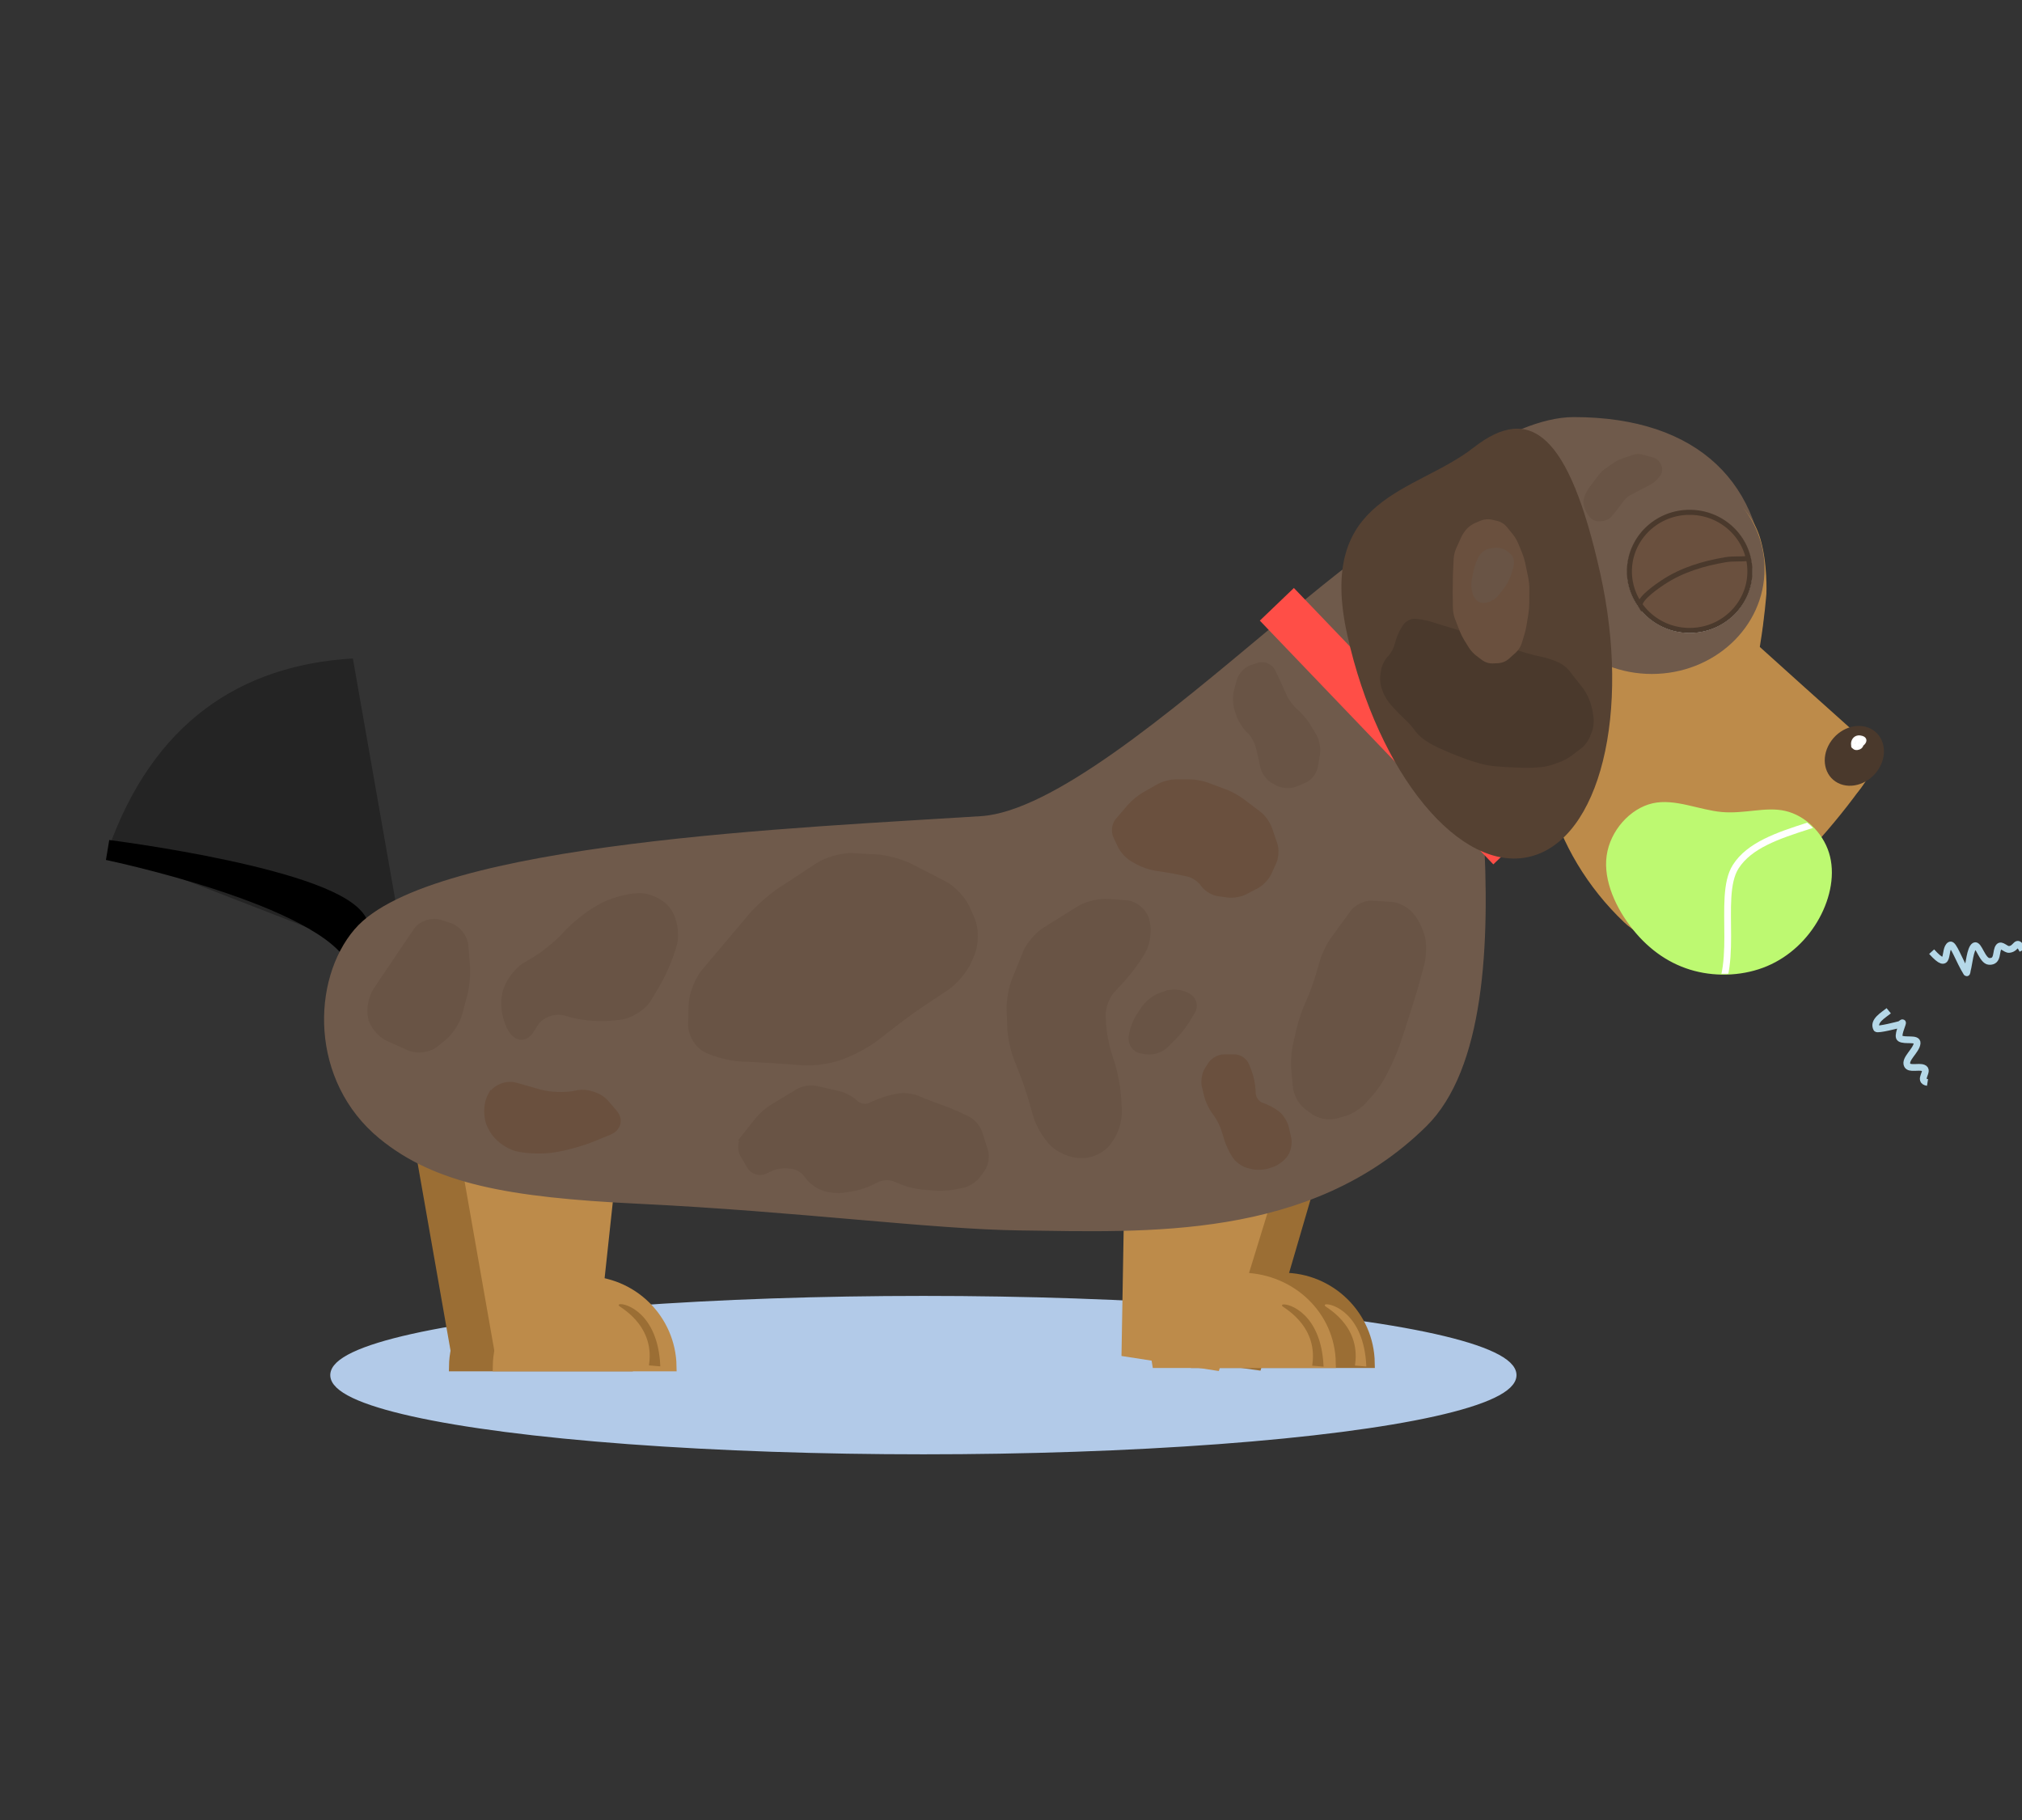 <svg xmlns="http://www.w3.org/2000/svg" viewBox="-50 0 1200 1080">
  <rect x="-50" y="0" width="1200" height="1080" fill="#333333" stroke="none"/>
  <ellipse class="shadow" ry="45" rx="350" cy="816" cx="498" opacity="1" fill="#B2CAE8" fill-opacity="1" stroke="#B2CAE8" stroke-width="4" />
  <path class="tail-blur" fill="#000000" d="M 180.265,568.972 14.092,504.432 C 40.893,428.544 92.941,394.676 159.419,390.74 l 29.972,170.684 c 1.155,6.575 -2.931,9.954 -9.126,7.548 z" opacity=".296" />
  <path class="tail" fill="#000000" stroke="#000000" stroke-width="12" d="m 161.629,568.63.927,-20 C 151.51,521.738 14.092,504.432 14.092,504.432 c 0,0 128.814,26.719 147.536,64.198 z" />
  <g class="back-legs">
    <path fill="#9b6e34" d="M180.059 589.035h121.038l-23.651 219.517-58.432 2.217-38.955-221.734z" />
    <path fill="#9b6e34" stroke="#9b6e34" stroke-width="6" d="M270.996 760.244c-28.22 0-51.088 22.555-51.536 50.525h103.071c-.447-27.97-23.315-50.525-51.535-50.525z" />
    <path fill="#bd8b4a" d="M206.036 589.035h121.039l-23.651 219.517-58.433 2.217-38.955-221.734z" />
    <path fill="#bd8b4a" stroke="#bd8b4a" stroke-width="6" d="M296.973 760.244c-28.219 0-51.088 22.555-51.535 50.525h103.071c-.447-27.97-23.316-50.525-51.536-50.525z" />
    <path fill="#9b6e34" fill-opacity="1" stroke="#9b6e34" stroke-width="1" d="m 341.349,810.262 c -1.482,-30.602 -20.292,-36.532 -23.614,-35.833 -1.371,0.039 21.537,10.535 17.963,35.349 z" />
  </g>
  <g class="front-legs">
    <path class="leg" fill="#9b6e34" d="m 640.902,580.105 119.144,21.33 -61.965,211.914 -57.908,-8.115 z" />
    <path fill="#9b6e34" stroke="#9b6e34" stroke-width="6" d="m 711.354,758.244 c -28.22,0 -51.089,22.555 -51.536,50.525 h 103.071 c -0.447,-27.97 -23.316,-50.525 -51.535,-50.525 z" />
    <path fill="#bd8b4a" fill-opacity="1" stroke="#bd8b4a" stroke-width="1" d="m 760.353,810.36 c -1.482,-30.602 -20.292,-36.532 -23.614,-35.833 -1.371,0.039 21.537,10.535 17.963,35.349 z" />
    <path class="leg" fill="#bd8b4a" d="m 619.466,579.553 118.833,23.006 -64.943,211.02 -57.789,-8.93 z" />
    <path fill="#bd8b4a" stroke="#bd8b4a" stroke-width="6" d="m 688.228,758.244 c -56.815,-1.812 -59.841,0.901 -51.535,50.525 h 103.071 c -0.447,-27.97 -23.33,-49.625 -51.536,-50.525 z" />
    <path fill="#9b6e34" fill-opacity="1" stroke="#9b6e34" stroke-width="1" d="m 734.977,810.43 c -1.482,-30.602 -20.292,-36.532 -23.614,-35.833 -1.371,0.039 21.537,10.535 17.963,35.349 z" />
  </g>
  <g class="lean">
    <g class="body">
      <path fill="#6f5a4b" stroke="#6f5a4b" stroke-width="3.25" d="M751.059 361.906c0-29.802 45.436-69.614 45.436-69.614s49.234-43.162 87.533-43.162c73.437 0 111.791 39.402 111.791 101.686 0 31.044-9.528 61.914-28.18 85.07-18.769 23.303-46.777 38.795-83.611 38.795-73.437 0-132.969-50.491-132.969-112.775z" />
      <path fill="#6f5a4b" stroke="#6f5a4b" stroke-width="3.25" d="M161.724 552.442c43.998-51.241 266.636-59.779 370.667-66.522 85.958-5.571 279.053-236.247 279.053-163.339 0 53.584 51.308 278.307-16.195 344.713-68.328 67.217-165.195 62.163-239.502 61.231-52.92-.663-131.793-11.253-226.832-15.838-77.24-3.727-120.165-11.768-152.525-38.198-41.065-33.54-39.869-92.695-14.666-122.047z" />
      <path fill="#695445" stroke="#695445" stroke-width="2.06" d="M412.368 528.039l22.614-14.883c5.4-3.554 14.781-6.181 20.954-5.866l13.681.698c6.173.314 15.487 2.785 20.804 5.518l20.246 10.406c5.317 2.733 11.558 9.379 13.94 14.844l2.905 6.668c2.382 5.465 2.362 14.665-.044 20.548l-1.537 3.759c-2.406 5.883-8.735 13.532-14.136 17.084l-10.784 7.093c-5.401 3.552-13.927 9.649-19.044 13.617l-11.314 8.774c-5.116 3.969-14.146 8.913-20.168 11.043l-2.382.842c-6.022 2.13-15.885 3.458-22.029 2.966l-7.054-.565c-6.145-.492-16.135-1.112-22.313-1.384l-6.765-.298c-6.178-.273-15.545-2.626-20.922-5.256l-.197-.096c-5.376-2.63-9.598-9.753-9.43-15.91l.316-11.56c.169-6.157 3.685-15.154 7.854-20.095l27.479-32.565c4.169-4.941 11.926-11.828 17.326-15.382z" />
      <path fill="#695445" stroke="#695445" stroke-width="5" d="M392.18 675.438l8.165-10.299c1.928-2.433 5.608-5.685 8.218-7.265l15.541-9.405c2.61-1.58 7.112-2.313 10.055-1.636l13.58 3.123c2.943.676 7.135 2.952 9.364 5.081l.26.249c2.229 2.13 6.286 2.86 9.063 1.631l4.337-1.919c2.776-1.229 7.431-2.671 10.398-3.221l2.133-.396c2.966-.55 7.647-.066 10.455 1.082l3.466 1.417c2.807 1.147 7.4 2.889 10.258 3.891l1.012.354c2.858 1.002 7.401 2.867 10.148 4.166l5.2 2.46c2.747 1.299 5.746 4.788 6.699 7.792l3.367 10.618c.953 3.003.26 7.492-1.548 10.025l-2.543 3.565c-1.808 2.533-5.672 5.067-8.631 5.66l-5.189 1.039c-2.96.592-7.792.868-10.795.615l-8.061-.678c-3.003-.252-7.719-1.371-10.534-2.498l-5.712-2.287c-2.815-1.127-7.323-.988-10.07.312l-5.201 2.46c-2.747 1.299-7.391 2.715-10.373 3.163l-5.106.767c-2.983.448-7.717-.001-10.574-1.002l-1.013-.355c-2.857-1.001-6.663-3.848-8.499-6.357l-.923-1.262c-1.837-2.509-5.753-4.827-8.747-5.177l-2.791-.326c-2.994-.35-7.652.409-10.405 1.695l-3.665 1.713c-2.753 1.286-6.27.145-7.855-2.547l-4.104-6.969c-1.586-2.692-1.308-6.847.62-9.279z" />
      <path fill="#695445" stroke="#695445" stroke-width="5" d="M559.503 565.641l-6.595 16.23c-1.842 4.533-3.19 12.298-3.012 17.344l.375 10.576c.179 5.045 1.874 13.072 3.787 17.928l3.273 8.314c1.913 4.856 4.607 12.825 6.018 17.799l2.271 8.005c1.411 4.973 5.602 12.104 9.361 15.927l.137.14c3.759 3.823 10.993 6.882 16.159 6.833l1.542-.015c5.166-.049 11.579-3.345 14.325-7.361l1.801-2.633c2.746-4.016 4.7-11.368 4.364-16.42l-.529-7.952c-.336-5.053-1.859-13.16-3.402-18.108l-2.384-7.645c-1.543-4.948-2.962-13.051-3.17-18.098l-.145-3.513c-.208-5.047 2.286-12.052 5.569-15.646l6.804-7.445c3.283-3.594 7.962-9.9 10.45-14.085l1.031-1.735c2.488-4.185 3.56-11.641 2.394-16.653l-.216-.927c-1.166-5.012-6.322-9.396-11.516-9.793l-10.284-.786c-5.194-.397-12.79 1.392-16.967 3.995l-20.542 12.802c-4.177 2.604-9.056 8.389-10.899 12.922z" />
      <path fill="#695445" stroke="#695445" stroke-width="5" d="M642.333 590.4l-3.736 1.374c-3.152 1.16-7.235 4.448-9.12 7.344l-3.019 4.638c-1.885 2.896-3.749 8.067-4.163 11.55l-.015.127c-.415 3.483 1.926 6.728 5.228 7.248l3.191.503c3.302.521 7.946-1.01 10.374-3.42l4.843-4.808c2.427-2.41 5.87-6.749 7.689-9.691l3.257-5.267c1.82-2.943.874-6.601-2.112-8.17l-1.304-.686c-2.987-1.569-7.962-1.902-11.113-.742z" />
      <path fill="#695445" stroke="#695445" stroke-width="5" d="M735.821 570.473l-2.761 9.352c-1.12 3.793-3.295 9.799-4.859 13.415l-1.912 4.422c-1.563 3.615-3.549 9.676-4.436 13.537l-2.091 9.107c-.887 3.861-1.31 10.195-.946 14.149l.954 10.364c.364 3.953 3.168 9.004 6.264 11.282l3.938 2.898c3.095 2.278 8.576 3.343 12.242 2.38l4.903-1.289c3.666-.963 8.744-4.081 11.343-6.965l4.222-4.685c2.599-2.883 6.122-8.075 7.87-11.596l2.76-5.56c1.747-3.521 4.176-9.415 5.424-13.164l3.042-9.135 4.653-14.673a414.246 414.246 0 004.043-13.737l2.3-8.463c1.038-3.819 1.376-10.09.755-14.008l-.023-.144c-.621-3.917-3.056-9.592-5.439-12.675l-1.217-1.575c-2.383-3.083-7.372-5.776-11.144-6.016l-11.336-.723c-3.771-.24-8.689 2.123-10.985 5.278l-11.38 15.644c-2.295 3.155-5.064 8.787-6.184 12.58z" />
      <path fill="#695445" stroke="#695445" stroke-width="5" d="M697.133 395.726l-4.154 1.378c-2.827.939-5.779 4.129-6.593 7.125l-1.595 5.868c-.814 2.997-.675 7.808.312 10.746l.971 2.893c.987 2.939 3.565 7.02 5.759 9.117l.387.37c2.194 2.096 4.591 6.236 5.355 9.247l.264 1.039a288.186 288.186 0 012.507 10.969l.023.111c.621 3.047 3.274 6.647 5.926 8.041l2.516 1.322c2.652 1.394 7.033 1.585 9.785.428l5.18-2.178c2.753-1.157 5.396-4.584 5.904-7.655l1.19-7.193c.508-3.07-.364-7.695-1.947-10.329l-3.356-5.586c-1.583-2.635-4.712-6.388-6.99-8.383l-.841-.737c-2.278-1.995-5.147-5.898-6.409-8.717l-3.774-8.429-2.901-6.099c-1.326-2.788-4.692-4.287-7.519-3.348z" />
      <path fill="#6a503e" stroke="#6a503e" stroke-width="3.25" d="M664.861 644.439l1.313 5.522c.683 2.872 2.629 7.103 4.346 9.449l1.356 1.853c1.717 2.346 3.796 6.537 4.645 9.36l1.473 4.904c.848 2.823 2.802 7.108 4.364 9.571l.402.634c1.562 2.463 5.043 5.042 7.776 5.76l2.224.584c2.732.718 7.126.585 9.814-.298l2.384-.783c2.688-.883 6.21-3.54 7.867-5.934l.06-.088c1.657-2.394 2.471-6.669 1.818-9.549l-1.424-6.29c-.653-2.88-3.028-6.626-5.306-8.368l-.083-.063c-2.278-1.741-6.306-3.859-8.998-4.729l-.098-.032c-2.692-.871-5.008-3.972-5.174-6.928l-.158-2.832c-.165-2.955-1.169-7.57-2.241-10.307l-1.419-3.622c-1.072-2.737-4.224-4.956-7.041-4.956h-6.464c-2.816 0-6.365 1.996-7.928 4.46l-1.916 3.022c-1.563 2.463-2.275 6.788-1.592 9.66z" />
      <path fill="#6a503e" stroke="#6a503e" stroke-width="3.25" d="M613.467 486.952l7.154-8.311c1.998-2.322 5.741-5.413 8.36-6.904l8.694-4.95c2.619-1.491 7.156-2.7 10.135-2.7h8.149c2.978 0 7.667.854 10.472 1.907l11.049 4.148c2.805 1.053 7.038 3.39 9.456 5.219l10.181 7.706c2.417 1.829 5.195 5.7 6.204 8.646l3.163 9.236c1.009 2.946.788 7.625-.492 10.452l-2.937 6.483c-1.28 2.826-4.478 6.253-7.142 7.653l-7.016 3.687c-2.664 1.4-7.216 2.192-10.167 1.769l-5.975-.856c-2.952-.423-6.793-2.796-8.58-5.301l-.345-.484c-1.787-2.504-5.598-5.058-8.513-5.703l-3.836-.848c-2.914-.645-7.667-1.527-10.616-1.97l-5.228-.785c-2.948-.443-7.472-1.989-10.105-3.454l-3.343-1.861c-2.632-1.464-5.846-4.922-7.178-7.723l-2.75-5.781c-1.332-2.801-.792-6.953 1.206-9.275z" />
      <path fill="#695445" stroke="#695445" stroke-width="5" d="M170.831 603.353l.036.168c.963 4.585 5.343 9.913 9.784 11.901l12.456 5.577c4.441 1.988 11.079 1.153 14.827-1.865l4.872-3.923c3.748-3.018 7.772-9.137 8.988-13.666l3.124-11.635c1.216-4.53 1.894-11.981 1.514-16.643l-1-12.27c-.38-4.662-4.47-9.615-9.135-11.063l-5.416-1.681c-4.666-1.448-10.599.567-13.253 4.5l-23.735 35.178c-2.654 3.933-4.024 10.838-3.062 15.422z" />
      <path fill="#6a503e" stroke="#6a503e" stroke-width="3.25" d="M241.079 650.195l-.098.182c-2.672 4.972-2.692 13.043-.044 18.026l1.093 2.057c2.648 4.983 9.433 10.007 15.156 11.221l.725.153c5.722 1.214 15.037 1.391 20.805.395l2.519-.435c5.769-.995 14.813-3.586 20.201-5.786l10.199-4.164c5.388-2.201 6.741-7.484 3.021-11.802l-4.975-5.775c-3.719-4.318-11.378-6.853-17.106-5.663l-1.416.294c-5.727 1.189-14.926.866-20.546-.723l-14.52-4.105c-5.62-1.589-12.342 1.154-15.014 6.125z" />
      <path fill="#695445" stroke="#695445" stroke-width="2.06" d="M285.533 601.722l2.531.752c6.313 1.873 16.766 2.894 23.347 2.279l6.145-.573c6.58-.615 14.577-5.546 17.861-11.015l4.963-8.266c3.283-5.47 7.431-14.811 9.264-20.865l.956-3.156c1.833-6.054.418-15.257-3.16-20.555l-.131-.194c-3.579-5.299-11.835-9.374-18.442-9.102l-.497.02c-6.606.272-16.544 3.142-22.196 6.412l-2.648 1.531c-5.652 3.269-13.729 9.793-18.04 14.57l-.678.751c-4.311 4.778-12.358 11.347-17.974 14.673l-5.244 3.106c-5.616 3.326-11.168 11.041-12.401 17.231l-.352 1.765c-1.233 6.191.669 15.504 4.248 20.802l.131.194c3.578 5.299 9.196 5.191 12.548-.241l2.269-3.676c3.351-5.432 11.186-8.316 17.5-6.443z" />
      <path fill="#ff4e47" stroke="#ff4e47" stroke-width="28" d="M 707.784,358.599 846.349,503.233" />
    </g>
    <g class="head">
      <path fill="#bd8b4a" d="M911.034 474.462l58.711 25.635c3.998 1.746 10.859 2.947 15.323 2.683l8.328-.493c4.465-.264 10.914-2.315 14.884-4.112l7.47-3.676c3.97-1.797 10.92-4.795 14.4-7.235l14.84-10.392c3.48-2.441 8.1-7.154 10.33-10.528l7.47-11.338c2.22-3.374 3.57-6.514 3.01-7.015 0 0-89.032-79.584-89.326-80.524" />
      <path fill="#bd8b4a" d="M913.883 547.305C869.89 505.578 853.078 442.761 876.334 407c23.255-35.762 77.772-30.925 121.766 10.802 43.99 41.727 62.76 40.306 62.76 40.306-23.26 35.762-102.983 130.924-146.977 89.197z" />
      <path fill="#bd8b4a" d="m 878.575,361.465 c -3.549,8.006 18.327,62.815 18.327,62.815 0,0 -5.576,45.517 7.976,50.611 1.64,0.617 9.306,-0.397 19.932,-4.902 30.681,-13.007 85.9,-42.08 90.94,-42.892 3.24,-0.523 -36.398,-6.798 -33.634,-8.579 11.678,-7.525 16.195,-66.177 16.195,-66.177 0,0 0.84,-18.025 -3.737,-33.088 -3.332,-10.962 -11.307,-21.389 -20.966,-26.835 -4.181,-2.358 -8.527,-2.554 -13.033,-3.118 -9.386,-1.176 -17.697,-0.873 -26.857,2.227 -20.387,6.897 -64.152,47.925 -55.143,69.938" />
      <g class="eye">
        <ellipse ry="58.8" rx="63.385" cy="337.633" cx="930.318" opacity="1" fill="#6f5a4b" fill-opacity="1" stroke="#6f5a4b" stroke-width="7" />
        <path fill="#fff" stroke="#fff" stroke-width="3.25" d="M917.372 339.256c0-19.15 15.843-34.674 35.388-34.674 19.544 0 35.388 15.524 35.388 34.674 0 19.149-15.844 34.673-35.388 34.673-12.483 0-23.457-6.332-29.757-15.898a34.015 34.015 0 01-5.631-18.775z" />
        <path fill="#262626" stroke="#262626" d="M953.463 334.106c0-8.041 6.456-14.56 14.421-14.56 7.965 0 14.421 6.519 14.421 14.56s-6.456 14.559-14.421 14.559c-7.965 0-14.421-6.518-14.421-14.559z" />
        <path fill="#fff" stroke="#fff" stroke-width="5" d="M972.119 327.418c0-.661.711-1.197 1.589-1.197.877 0 1.589.536 1.589 1.197s-.712 1.197-1.589 1.197c-.878 0-1.589-.536-1.589-1.197z" />
        <g class="closed-eye" fill="#6a503e" stroke="#4a392c" stroke-width="3">
          <path d="M917.003 339.068c0-19.357 16.007-35.048 35.754-35.048 19.746 0 35.753 15.691 35.753 35.048 0 19.356-16.007 35.048-35.753 35.048-12.612 0-23.699-6.401-30.064-16.07a34.386 34.386 0 01-5.69-18.978z" />
          <path d="M923.322 358.879c.132-4.19 10.549-11.275 13.553-13.265 11.34-7.511 24.072-11.238 37.223-13.485 4.288-.732 8.655-.216 12.924-.697" />
        </g>
      </g>
      <g class="nose">
        <path fill="#4a392c" d="M1035.88 441.045c5.38-8.889 16.28-12.745 24.36-8.614 8.08 4.131 10.27 14.686 4.89 23.574-5.38 8.889-16.29 12.746-24.37 8.615-8.07-4.131-10.26-14.686-4.88-23.575z" />
        <path fill="#fff" stroke="#fff" stroke-width="1.74" d="M1051.34 441.56c.03 2.329 2.27-.018 2.64-1.768.18-.862-1.8 2-.93 2.516 1.16.684 2.36-2.411 1.42-3.282-2.95-2.722-2.72 7.429-1.07 3.998 1.03-2.155-5.45 3.379-3.62-2.029 2.85-8.382 9.1 2.281 2.45 3.226-4.55.645-3.63-8.619 2.7-6.739 4.48 1.33-.01 5.966-3.4 5.448-5.35-.818.82-8.238 3.9-4.094" opacity=".965" />
      </g>
      <g>
        <path class="ball" fill="#bdf971" stroke="#bdf971" d="m 930.802,477.191 c -13.059,3.008 -24.779,15.977 -26.815,30.677 -2.036,14.7 5.613,31.125 15.548,43.473 9.936,12.348 22.155,20.615 36.128,24.297 13.973,3.682 29.696,2.779 42.912,-2.816 13.215,-5.595 23.921,-15.881 30.659,-28.143 6.738,-12.262 9.508,-26.497 5.737,-38.517 -3.771,-12.02 -14.082,-21.823 -25.56,-24.466 -11.478,-2.643 -24.12,1.876 -37.639,0.659 -13.518,-1.217 -27.912,-8.17 -40.97,-5.162 z" />
        <clipPath id="ballClip">
          <path class="ball" fill="#bdf971" stroke="#bdf971" d="m 930.802,477.191 c -13.059,3.008 -24.779,15.977 -26.815,30.677 -2.036,14.7 5.613,31.125 15.548,43.473 9.936,12.348 22.155,20.615 36.128,24.297 13.973,3.682 29.696,2.779 42.912,-2.816 13.215,-5.595 23.921,-15.881 30.659,-28.143 6.738,-12.262 9.508,-26.497 5.737,-38.517 -3.771,-12.02 -14.082,-21.823 -25.56,-24.466 -11.478,-2.643 -24.12,1.876 -37.639,0.659 -13.518,-1.217 -27.912,-8.17 -40.97,-5.162 z" />
        </clipPath>
        <path class="ball-decoration" clip-path="url(#ballClip)" fill="none" stroke="#fff" stroke-width="4" d="m 963.395,597.719 c 21.499,-19.303 4.809,-64.804 16.719,-83.463 16.195,-25.371 67.939,-22.922 89.431,-47.685" />
        <g class="ball-sound">
          <path fill="none" stroke="#B5D8E8" stroke-width="4" d="m 1096.383,564.722 c 11.389,12.598 6.807,-1.454 10.931,-3.921 1.912,-1.143 5.282,9.153 9.791,16.395 0.279,0.448 0.315,-1.061 0.472,-1.591 0.955,-3.218 1.678,-12.785 4.246,-14.321 2.424,-1.45 4.532,8.986 8.664,9.216 5.729,0.318 3.649,-6.245 5.846,-8.733 1.461,-1.655 3.923,1.785 6.029,1.629 4.817,-0.356 4.153,-6.997 8.008,0.445" />
          <path fill="none" stroke="#B5D8E8" stroke-width="4" d="m 1070.912,599.793 c -2.995,2.456 -9.619,6.113 -7.211,10.565 0.539,0.997 13.134,-2.244 13.759,-2.44 0.595,-0.187 1.707,-1.42 1.667,-0.901 -0.083,1.067 -3.343,7.905 -1.514,9.151 2.703,1.841 10.413,-0.479 10.153,2.843 -0.344,4.402 -7.788,9.497 -5.816,13.145 1.315,2.432 6.619,0.473 9.456,1.553 4.058,1.545 -3.734,7.612 2.517,8.638" />
        </g>
      </g>
      <path fill="#695445" stroke="#695445" stroke-width="3.25" d="M894.558 290.191l5.447-7.287c.796-1.066 2.311-2.539 3.384-3.291l5.204-3.647c1.073-.751 2.934-1.708 4.157-2.137l6.932-2.428c1.223-.429 3.224-.493 4.47-.144l6.85 1.92c1.246.349 2.667 1.642 3.175 2.888l.433 1.062c.508 1.245.24 3.089-.599 4.118l-1.506 1.847c-.839 1.029-2.454 2.354-3.608 2.961l-8.515 4.475-3.971 2.087c-1.154.606-2.741 1.956-3.547 3.014l-4.601 6.045-3.025 3.71c-.839 1.029-2.558 1.984-3.839 2.134l-2.176.254c-1.282.15-3.06-.506-3.971-1.464l-.486-.51c-.912-.959-2.018-2.764-2.47-4.033l-.633-1.774c-.453-1.269-.408-3.307.1-4.553l.433-1.062c.508-1.246 1.565-3.119 2.362-4.185z" />
      <g class="ear">
        <path fill="#554132" d="M899.667 340.093c-18.458-82.741-41.446-100.776-75.085-74.525-35.063 27.363-93.432 28.614-74.975 111.355 18.457 82.741 67.012 141.572 108.449 131.401 41.438-10.17 60.068-85.49 41.611-168.231z" />
        <path fill="#4a392c" stroke="#4a392c" stroke-width="3.55" d="M771.398 397.916l-.417 2.678c-.344 2.211.02 5.69.813 7.77l.614 1.609c.793 2.08 2.61 5.099 4.059 6.743l1.036 1.176a113.619 113.619 0 005.474 5.712l3.036 2.913c1.575 1.511 3.888 4.189 5.167 5.981l.047.066c1.279 1.793 3.799 4.178 5.63 5.327l1.699 1.067c1.83 1.149 4.911 2.774 6.881 3.629l6.158 2.674 6.859 2.695c1.997.784 5.282 1.902 7.338 2.497l3.679 1.064c2.056.595 5.445 1.213 7.571 1.38l6.965.549 9.208.371c2.13.086 5.581.038 7.709-.108l2.904-.199c2.128-.145 5.485-.858 7.499-1.592l3.653-1.331c2.014-.734 5.05-2.389 6.781-3.697l5.562-4.202c1.731-1.308 3.794-4.047 4.608-6.118l1.07-2.723c.814-2.071 1.239-5.549.949-7.769l-.289-2.215c-.29-2.22-1.202-5.691-2.037-7.753l-.359-.885c-.835-2.062-2.629-5.119-4.008-6.829l-3.889-4.823-3.114-4.076c-1.335-1.747-4.006-3.877-5.966-4.758l-1.023-.46c-1.96-.881-5.239-1.978-7.323-2.451l-4.892-1.109-4.17-1.093a107.68 107.68 0 01-7.401-2.285l-3.915-1.398a183.715 183.715 0 01-7.245-2.794l-5.752-2.388c-1.983-.823-5.273-1.906-7.348-2.418l-2.754-.681a176.174 176.174 0 01-7.466-2.057l-10.622-3.234-5.07-1.592c-2.043-.642-5.417-1.359-7.536-1.602l-1.639-.188c-2.119-.243-4.799 1.069-5.986 2.931l-.779 1.223c-1.187 1.861-2.653 5.108-3.275 7.251l-.912 3.142c-.622 2.143-2.333 5.18-3.822 6.784l-.64.688c-1.489 1.604-2.976 4.696-3.32 6.908z" />
        <path fill="#6a503e" stroke="#6a503e" stroke-width="3.25" d="M818.613 319.578l-3.003 6.664c-.639 1.418-1.214 3.839-1.284 5.407l-.428 9.507-.135 10.621.142 9.336c.024 1.569.501 4.019 1.066 5.472l2.902 7.46c.565 1.453 1.687 3.695 2.506 5.007l2.82 4.52c.819 1.312 2.465 3.12 3.676 4.038l3.88 2.939c1.211.918 3.402 1.601 4.893 1.525l3.803-.193c1.491-.076 3.62-.964 4.755-1.984l4.39-3.945c1.135-1.02 2.43-3.056 2.892-4.549l1.583-5.112c.462-1.493 1.038-3.957 1.287-5.505l1.136-7.078c.248-1.548.456-4.075.464-5.644l.045-8.997c.008-1.569-.242-4.085-.558-5.619l-1.903-9.229c-.316-1.534-1.056-3.944-1.652-5.383l-2.468-5.954c-.596-1.439-1.866-3.573-2.836-4.766l-3.753-4.614c-.97-1.193-2.94-2.43-4.399-2.762l-3.66-.833c-1.459-.332-3.767-.131-5.154.449l-3.538 1.479c-1.387.58-3.354 1.964-4.393 3.092l-.038.041c-1.039 1.127-2.399 3.191-3.038 4.61z" />
        <path fill="#695445" stroke="#695445" stroke-width="2.06" d="M828.818 330.254l-.037.064c-1.036 1.741-2.292 4.758-2.806 6.739l-.411 1.584c-.514 1.981-1.088 5.243-1.282 7.286l-.054.563c-.194 2.043.417 5.154 1.366 6.949l.352.666c.948 1.795 3.275 2.952 5.197 2.584l1.372-.262c1.922-.367 4.493-1.943 5.744-3.521l3.045-3.841c1.251-1.578 2.908-4.378 3.701-6.254l.157-.37c.793-1.877 1.747-5.03 2.13-7.043l.127-.671c.384-2.013-.603-4.6-2.203-5.777l-1.779-1.309c-1.601-1.178-4.463-1.879-6.394-1.567l-2.854.462c-1.931.312-4.335 1.977-5.371 3.718z" />
      </g>
    </g>
  </g>
</svg>